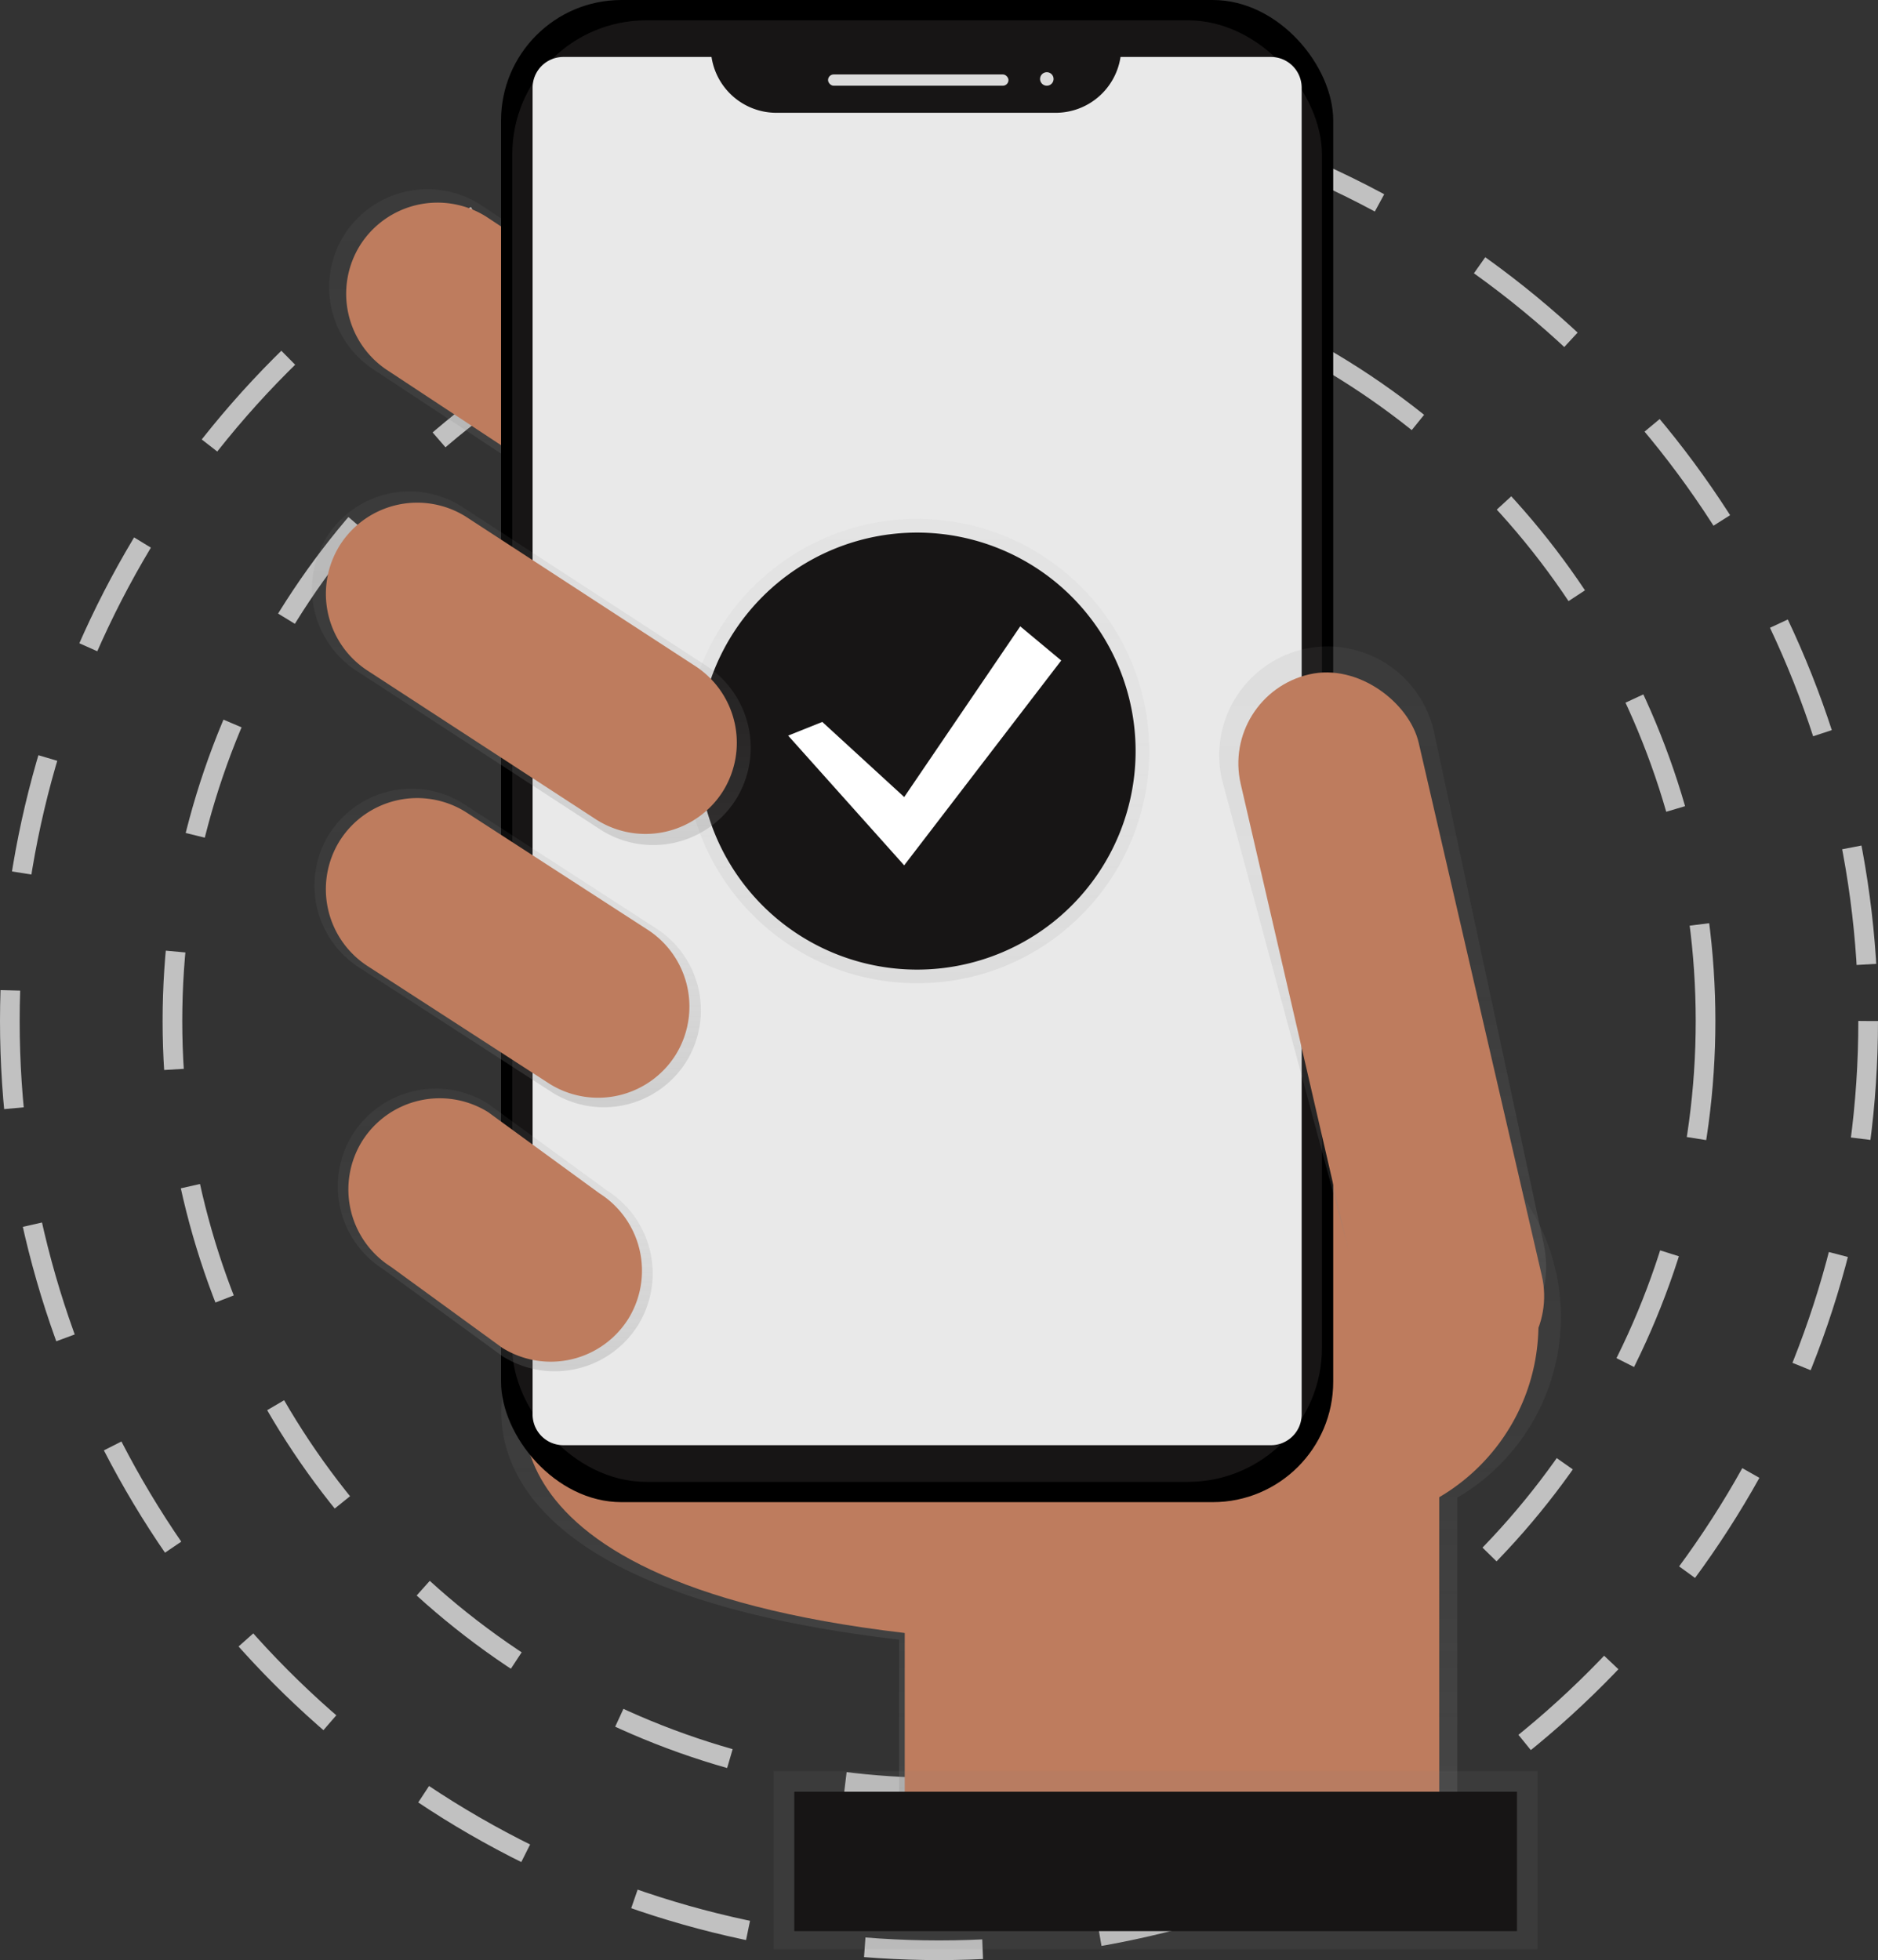 <svg id="Group_230" data-name="Group 230" xmlns="http://www.w3.org/2000/svg"
    xmlns:xlink="http://www.w3.org/1999/xlink" width="191" height="199.337"
    viewBox="0 0 191 199.337">
    <rect x="0" y="0" width="191" height="199.337" fill="#333333" stroke="none"/>
    <defs>
        <linearGradient id="linear-gradient" x1="0.5" y1="1" x2="0.5"
            gradientUnits="objectBoundingBox">
            <stop offset="0" stop-color="gray" stop-opacity="0.251" />
            <stop offset="0.54" stop-color="gray" stop-opacity="0.122" />
            <stop offset="1" stop-color="gray" stop-opacity="0.102" />
        </linearGradient>
        <linearGradient id="linear-gradient-2" x1="0.5" y1="1" x2="0.5" y2="0"
            xlink:href="#linear-gradient" />
        <linearGradient id="linear-gradient-3" x1="0.5" y1="1" x2="0.5" y2="0"
            xlink:href="#linear-gradient" />
        <linearGradient id="linear-gradient-4" x1="1.307" y1="2.047" x2="1.307" y2="1.047"
            xlink:href="#linear-gradient" />
        <linearGradient id="linear-gradient-5" x1="0.5" y1="1" x2="0.5" y2="0"
            xlink:href="#linear-gradient" />
        <linearGradient id="linear-gradient-6" x1="0.5" y1="1" x2="0.5" y2="0"
            xlink:href="#linear-gradient" />
        <linearGradient id="linear-gradient-7" x1="0.5" y1="1" x2="0.5" y2="0"
            xlink:href="#linear-gradient" />
        <linearGradient id="linear-gradient-8" x1="0.5" y1="1" x2="0.5" y2="0"
            xlink:href="#linear-gradient" />
    </defs>
    <circle id="Ellipse_73" data-name="Ellipse 73" cx="77.962" cy="77.962" r="77.962"
        transform="translate(17.537 25.875)" fill="none" stroke="#c1c1c1" stroke-miterlimit="10"
        stroke-width="2" stroke-dasharray="12" />
    <circle id="Ellipse_74" data-name="Ellipse 74" cx="94.5" cy="94.5" r="94.5"
        transform="translate(1 9.337)" fill="none" stroke="#c1c1c1" stroke-miterlimit="10"
        stroke-width="2" stroke-dasharray="12" />
    <path id="Path_490" data-name="Path 490"
        d="M538.13,522.559a21.318,21.318,0,0,0-42.262-3.974l-65.517-1.777.719,11.256s-9.342,21.557,39.758,27.3v21.787H527.59V540.926A21.3,21.3,0,0,0,538.13,522.559Z"
        transform="translate(-379.383 -388.615)" fill="url(#linear-gradient)" />
    <path id="Path_491" data-name="Path 491"
        d="M439.7,574.951s-8.946,20.643,38.076,26.15v20.874h54.361V566.7L439,564.17Z"
        transform="translate(-385.762 -435.03)" fill="#be7c5e" />
    <path id="Path_492" data-name="Path 492"
        d="M411.35,180.037h0a10.022,10.022,0,0,1-13.781,3.132l-29.187-19.233a10.022,10.022,0,0,1-3.132-13.781h0a10.022,10.022,0,0,1,13.771-3.132l29.187,19.233A10.022,10.022,0,0,1,411.35,180.037Z"
        transform="translate(-330.245 -126.261)" fill="url(#linear-gradient-2)" />
    <path id="Path_493" data-name="Path 493"
        d="M414.593,182.824h0a9.316,9.316,0,0,1-12.81,2.911l-27.14-17.892a9.316,9.316,0,0,1-2.911-12.81h0a9.316,9.316,0,0,1,12.81-2.911L411.677,170A9.316,9.316,0,0,1,414.593,182.824Z"
        transform="translate(-335.106 -130.098)" fill="#be7c5e" />
    <circle id="Ellipse_75" data-name="Ellipse 75" cx="20.415" cy="20.415" r="20.415"
        transform="translate(115.639 114.232)" fill="#be7c5e" />
    <rect id="Rectangle_771" data-name="Rectangle 771" width="84.635" height="152.765" rx="12.25"
        transform="translate(50.959)" />
    <rect id="Rectangle_772" data-name="Rectangle 772" width="82.346" height="148.638" rx="13.64"
        transform="translate(52.101 2.066)" fill="#171515" />
    <path id="Path_494" data-name="Path 494"
        d="M502.335,94.28a6.675,6.675,0,0,1-6.581,5.678H467.315a6.675,6.675,0,0,1-6.578-5.678H445.669a3.126,3.126,0,0,0-3.129,3.126V232.331a3.126,3.126,0,0,0,3.126,3.129h71.962a3.126,3.126,0,0,0,3.129-3.126V97.409a3.126,3.126,0,0,0-3.126-3.129Z"
        transform="translate(-388.373 -88.487)" fill="#e9e9e9" />
    <rect id="Rectangle_773" data-name="Rectangle 773" width="18.351" height="1.147" rx="0.574"
        transform="translate(84.215 7.57)" fill="#dbdbdb" />
    <circle id="Ellipse_76" data-name="Ellipse 76" cx="0.688" cy="0.688" r="0.688"
        transform="translate(105.777 7.342)" fill="#dbdbdb" />
    <path id="Path_495" data-name="Path 495"
        d="M733.809,395.169h0c-5.925,1.37-9.991-2.494-11.361-8.416L708.835,336.2a11.088,11.088,0,0,1,8.282-13.259h0a11.088,11.088,0,0,1,13.259,8.282l11.109,51.854C742.855,389.006,739.731,393.8,733.809,395.169Z"
        transform="translate(-584.56 -256.921)" fill="url(#linear-gradient-3)" />
    <rect id="Rectangle_774" data-name="Rectangle 774" width="18.58" height="74.185" rx="9.29"
        transform="translate(124.094 70.675) rotate(-13.01)" fill="#be7c5e" />
    <rect id="Rectangle_775" data-name="Rectangle 775" width="77.7" height="18.113"
        transform="translate(78.682 180.114)" fill="url(#linear-gradient-4)" />
    <rect id="Rectangle_776" data-name="Rectangle 776" width="73.5" height="14.175"
        transform="translate(80.782 182.214)" fill="#171515" />
    <path id="Path_496" data-name="Path 496"
        d="M395.816,405.573h0a9.9,9.9,0,0,1-13.616,3.095L362.626,396a9.9,9.9,0,0,1-3.095-13.616h0a9.9,9.9,0,0,1,13.616-3.095l19.575,12.666A9.9,9.9,0,0,1,395.816,405.573Z"
        transform="translate(-326.041 -297.57)" fill="url(#linear-gradient-5)" />
    <path id="Path_497" data-name="Path 497"
        d="M397.561,518.063h0a9.991,9.991,0,0,1-13.739,3.124L371.7,512.346a9.991,9.991,0,0,1-3.124-13.739h0a9.991,9.991,0,0,1,13.739-3.124l12.125,8.844A9.991,9.991,0,0,1,397.561,518.063Z"
        transform="translate(-332.7 -383.251)" fill="url(#linear-gradient-6)" />
    <g id="Group_228" data-name="Group 228" transform="translate(69.665 52.776)" opacity="0.5">
        <circle id="Ellipse_77" data-name="Ellipse 77" cx="23.609" cy="23.609" r="23.609"
            fill="url(#linear-gradient-7)" />
    </g>
    <path id="Path_503" data-name="Path 503"
        d="M22.221,0A22.221,22.221,0,1,1,0,22.221,22.221,22.221,0,0,1,22.221,0Z"
        transform="translate(71.053 54.164)" fill="#171515" />
    <path id="Path_498" data-name="Path 498"
        d="M306.023,252.38l8.332,7.639,11.8-17.359,4.169,3.473-15.973,20.832-11.8-13.193Z"
        transform="translate(-222.393 -178.962)" fill="#fff" />
    <path id="Path_499" data-name="Path 499"
        d="M399.622,520.164h0a9.316,9.316,0,0,1-12.81,2.911L375.5,514.843a9.316,9.316,0,0,1-2.911-12.81h0a9.316,9.316,0,0,1,12.81-2.911l11.306,8.248A9.316,9.316,0,0,1,399.622,520.164Z"
        transform="translate(-335.74 -386.011)" fill="#be7c5e" />
    <path id="Path_500" data-name="Path 500"
        d="M398,407.54h0a9.316,9.316,0,0,1-12.81,2.911l-18.417-11.917a9.316,9.316,0,0,1-2.911-12.81h0a9.316,9.316,0,0,1,12.81-2.911l18.417,11.917A9.316,9.316,0,0,1,398,407.54Z"
        transform="translate(-329.302 -300.232)" fill="#be7c5e" />
    <path id="Path_501" data-name="Path 501"
        d="M400.165,293.933h0a9.949,9.949,0,0,1-13.679,3.108L361.68,280.889a9.949,9.949,0,0,1-3.108-13.679h0a9.949,9.949,0,0,1,13.679-3.108l24.806,16.152A9.949,9.949,0,0,1,400.165,293.933Z"
        transform="translate(-325.329 -212.613)" fill="url(#linear-gradient-8)" />
    <path id="Path_502" data-name="Path 502"
        d="M402.827,296.32h0a9.316,9.316,0,0,1-12.81,2.911L366.783,284.1a9.316,9.316,0,0,1-2.911-12.81h0a9.316,9.316,0,0,1,12.81-2.911l23.231,15.128A9.316,9.316,0,0,1,402.827,296.32Z"
        transform="translate(-329.309 -215.84)" fill="#be7c5e" />
</svg>
